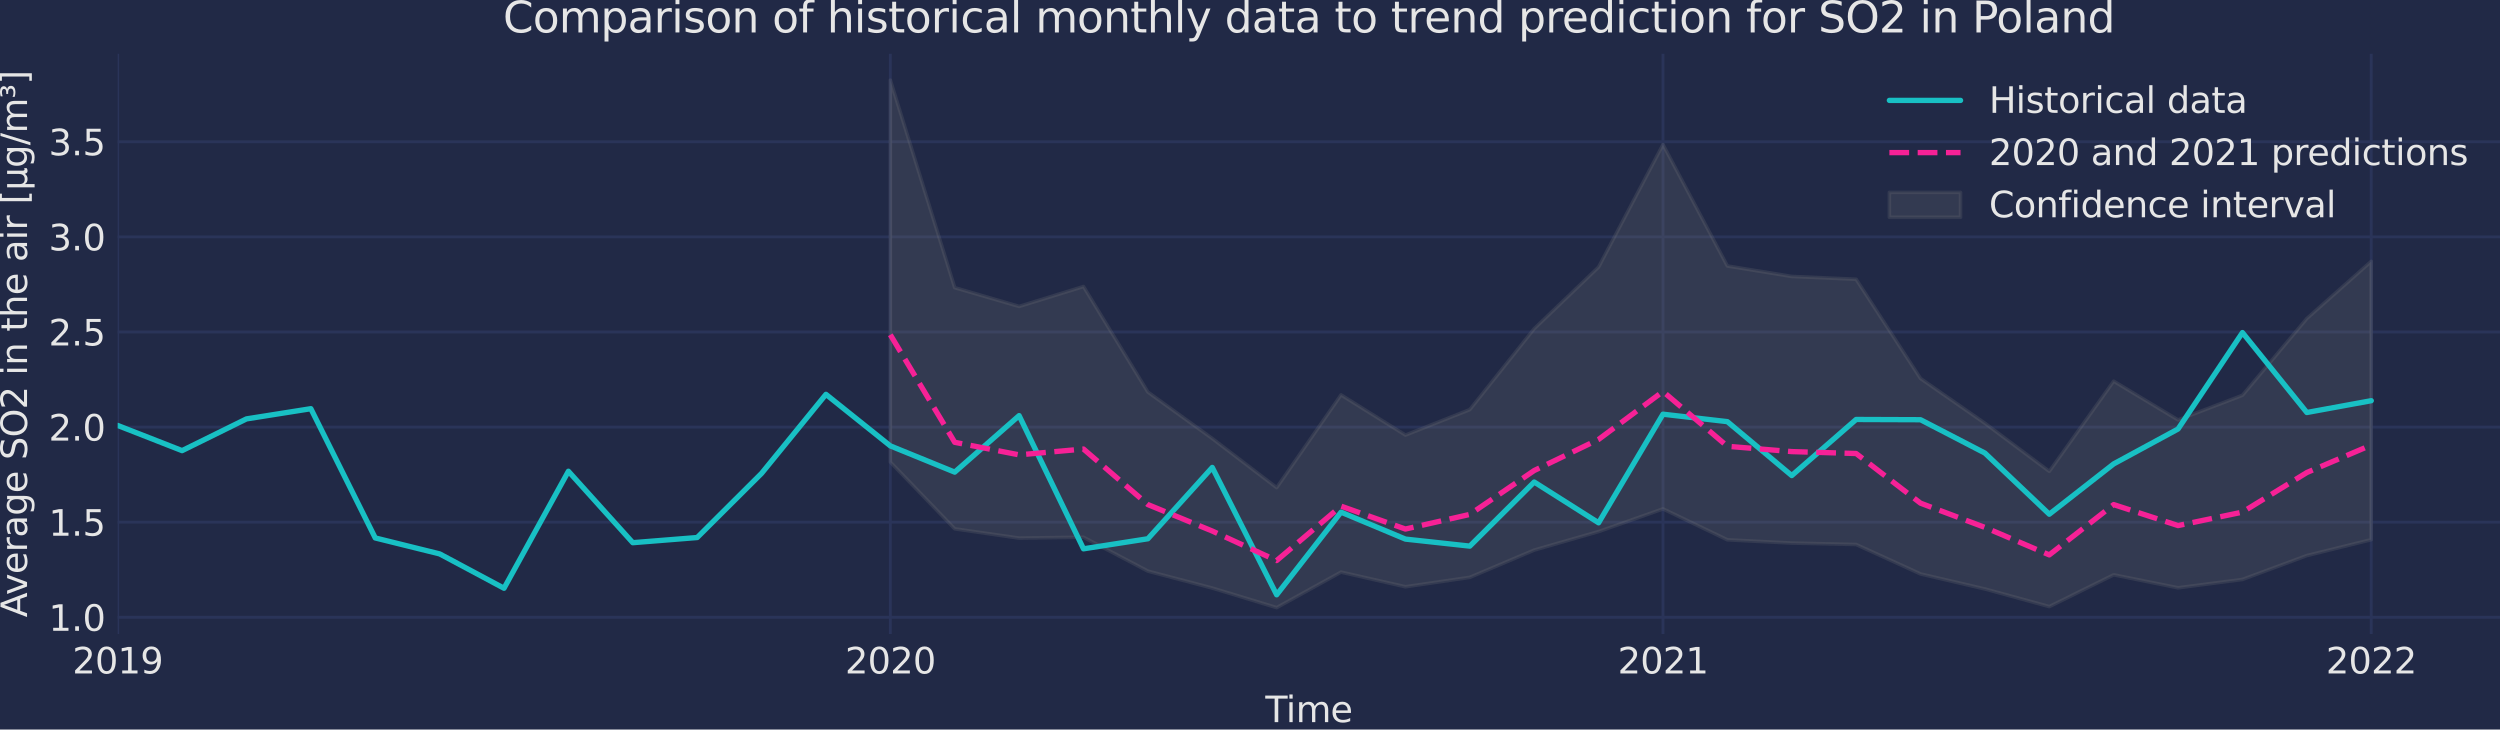 <?xml version="1.0" encoding="utf-8" standalone="no"?>
<!DOCTYPE svg PUBLIC "-//W3C//DTD SVG 1.1//EN"
  "http://www.w3.org/Graphics/SVG/1.1/DTD/svg11.dtd">
<svg xmlns:xlink="http://www.w3.org/1999/xlink" width="702.681pt" height="205.054pt" viewBox="0 0 702.681 205.054" xmlns="http://www.w3.org/2000/svg" version="1.1">
 <defs>
  <style type="text/css">*{stroke-linejoin: round; stroke-linecap: butt}</style>
 </defs>
 <g id="figure_1">
  <g id="patch_1">
   <path d="M 0 205.054 
L 702.681 205.054 
L 702.681 0 
L 0 0 
z
" style="fill: #212946"/>
  </g>
  <g id="axes_1">
   <g id="patch_2">
    <path d="M 33.081 178.198 
L 702.681 178.198 
L 702.681 15.118 
L 33.081 15.118 
z
" style="fill: #212946"/>
   </g>
   <g id="matplotlib.axis_1">
    <g id="xtick_1">
     <g id="line2d_1">
      <path d="M 33.081 178.198 
L 33.081 15.118 
" clip-path="url(#pbcca531c3e)" style="fill: none; stroke: #2a3459; stroke-width: 0.8; stroke-linecap: round"/>
     </g>
     <g id="line2d_2"/>
     <g id="text_1">
      <!-- 2019 -->
      <g style="fill: #e6e6e6" transform="translate(20.356 189.297)scale(0.1 -0.1)">
       <defs>
        <path id="DejaVuSans-32" d="M 1228 531 
L 3431 531 
L 3431 0 
L 469 0 
L 469 531 
Q 828 903 1448 1529 
Q 2069 2156 2228 2338 
Q 2531 2678 2651 2914 
Q 2772 3150 2772 3378 
Q 2772 3750 2511 3984 
Q 2250 4219 1831 4219 
Q 1534 4219 1204 4116 
Q 875 4013 500 3803 
L 500 4441 
Q 881 4594 1212 4672 
Q 1544 4750 1819 4750 
Q 2544 4750 2975 4387 
Q 3406 4025 3406 3419 
Q 3406 3131 3298 2873 
Q 3191 2616 2906 2266 
Q 2828 2175 2409 1742 
Q 1991 1309 1228 531 
z
" transform="scale(0.016)"/>
        <path id="DejaVuSans-30" d="M 2034 4250 
Q 1547 4250 1301 3770 
Q 1056 3291 1056 2328 
Q 1056 1369 1301 889 
Q 1547 409 2034 409 
Q 2525 409 2770 889 
Q 3016 1369 3016 2328 
Q 3016 3291 2770 3770 
Q 2525 4250 2034 4250 
z
M 2034 4750 
Q 2819 4750 3233 4129 
Q 3647 3509 3647 2328 
Q 3647 1150 3233 529 
Q 2819 -91 2034 -91 
Q 1250 -91 836 529 
Q 422 1150 422 2328 
Q 422 3509 836 4129 
Q 1250 4750 2034 4750 
z
" transform="scale(0.016)"/>
        <path id="DejaVuSans-31" d="M 794 531 
L 1825 531 
L 1825 4091 
L 703 3866 
L 703 4441 
L 1819 4666 
L 2450 4666 
L 2450 531 
L 3481 531 
L 3481 0 
L 794 0 
L 794 531 
z
" transform="scale(0.016)"/>
        <path id="DejaVuSans-39" d="M 703 97 
L 703 672 
Q 941 559 1184 500 
Q 1428 441 1663 441 
Q 2288 441 2617 861 
Q 2947 1281 2994 2138 
Q 2813 1869 2534 1725 
Q 2256 1581 1919 1581 
Q 1219 1581 811 2004 
Q 403 2428 403 3163 
Q 403 3881 828 4315 
Q 1253 4750 1959 4750 
Q 2769 4750 3195 4129 
Q 3622 3509 3622 2328 
Q 3622 1225 3098 567 
Q 2575 -91 1691 -91 
Q 1453 -91 1209 -44 
Q 966 3 703 97 
z
M 1959 2075 
Q 2384 2075 2632 2365 
Q 2881 2656 2881 3163 
Q 2881 3666 2632 3958 
Q 2384 4250 1959 4250 
Q 1534 4250 1286 3958 
Q 1038 3666 1038 3163 
Q 1038 2656 1286 2365 
Q 1534 2075 1959 2075 
z
" transform="scale(0.016)"/>
       </defs>
       <use xlink:href="#DejaVuSans-32"/>
       <use xlink:href="#DejaVuSans-30" x="63.623"/>
       <use xlink:href="#DejaVuSans-31" x="127.246"/>
       <use xlink:href="#DejaVuSans-39" x="190.869"/>
      </g>
     </g>
    </g>
    <g id="xtick_2">
     <g id="line2d_3">
      <path d="M 250.249 178.198 
L 250.249 15.118 
" clip-path="url(#pbcca531c3e)" style="fill: none; stroke: #2a3459; stroke-width: 0.8; stroke-linecap: round"/>
     </g>
     <g id="line2d_4"/>
     <g id="text_2">
      <!-- 2020 -->
      <g style="fill: #e6e6e6" transform="translate(237.524 189.297)scale(0.1 -0.1)">
       <use xlink:href="#DejaVuSans-32"/>
       <use xlink:href="#DejaVuSans-30" x="63.623"/>
       <use xlink:href="#DejaVuSans-32" x="127.246"/>
       <use xlink:href="#DejaVuSans-30" x="190.869"/>
      </g>
     </g>
    </g>
    <g id="xtick_3">
     <g id="line2d_5">
      <path d="M 467.416 178.198 
L 467.416 15.118 
" clip-path="url(#pbcca531c3e)" style="fill: none; stroke: #2a3459; stroke-width: 0.8; stroke-linecap: round"/>
     </g>
     <g id="line2d_6"/>
     <g id="text_3">
      <!-- 2021 -->
      <g style="fill: #e6e6e6" transform="translate(454.691 189.297)scale(0.1 -0.1)">
       <use xlink:href="#DejaVuSans-32"/>
       <use xlink:href="#DejaVuSans-30" x="63.623"/>
       <use xlink:href="#DejaVuSans-32" x="127.246"/>
       <use xlink:href="#DejaVuSans-31" x="190.869"/>
      </g>
     </g>
    </g>
    <g id="xtick_4">
     <g id="line2d_7">
      <path d="M 666.487 178.198 
L 666.487 15.118 
" clip-path="url(#pbcca531c3e)" style="fill: none; stroke: #2a3459; stroke-width: 0.8; stroke-linecap: round"/>
     </g>
     <g id="line2d_8"/>
     <g id="text_4">
      <!-- 2022 -->
      <g style="fill: #e6e6e6" transform="translate(653.762 189.297)scale(0.1 -0.1)">
       <use xlink:href="#DejaVuSans-32"/>
       <use xlink:href="#DejaVuSans-30" x="63.623"/>
       <use xlink:href="#DejaVuSans-32" x="127.246"/>
       <use xlink:href="#DejaVuSans-32" x="190.869"/>
      </g>
     </g>
    </g>
    <g id="text_5">
     <!-- Time -->
     <g style="fill: #e6e6e6" transform="translate(355.648 202.975)scale(0.1 -0.1)">
      <defs>
       <path id="DejaVuSans-54" d="M -19 4666 
L 3928 4666 
L 3928 4134 
L 2272 4134 
L 2272 0 
L 1638 0 
L 1638 4134 
L -19 4134 
L -19 4666 
z
" transform="scale(0.016)"/>
       <path id="DejaVuSans-69" d="M 603 3500 
L 1178 3500 
L 1178 0 
L 603 0 
L 603 3500 
z
M 603 4863 
L 1178 4863 
L 1178 4134 
L 603 4134 
L 603 4863 
z
" transform="scale(0.016)"/>
       <path id="DejaVuSans-6d" d="M 3328 2828 
Q 3544 3216 3844 3400 
Q 4144 3584 4550 3584 
Q 5097 3584 5394 3201 
Q 5691 2819 5691 2113 
L 5691 0 
L 5113 0 
L 5113 2094 
Q 5113 2597 4934 2840 
Q 4756 3084 4391 3084 
Q 3944 3084 3684 2787 
Q 3425 2491 3425 1978 
L 3425 0 
L 2847 0 
L 2847 2094 
Q 2847 2600 2669 2842 
Q 2491 3084 2119 3084 
Q 1678 3084 1418 2786 
Q 1159 2488 1159 1978 
L 1159 0 
L 581 0 
L 581 3500 
L 1159 3500 
L 1159 2956 
Q 1356 3278 1631 3431 
Q 1906 3584 2284 3584 
Q 2666 3584 2933 3390 
Q 3200 3197 3328 2828 
z
" transform="scale(0.016)"/>
       <path id="DejaVuSans-65" d="M 3597 1894 
L 3597 1613 
L 953 1613 
Q 991 1019 1311 708 
Q 1631 397 2203 397 
Q 2534 397 2845 478 
Q 3156 559 3463 722 
L 3463 178 
Q 3153 47 2828 -22 
Q 2503 -91 2169 -91 
Q 1331 -91 842 396 
Q 353 884 353 1716 
Q 353 2575 817 3079 
Q 1281 3584 2069 3584 
Q 2775 3584 3186 3129 
Q 3597 2675 3597 1894 
z
M 3022 2063 
Q 3016 2534 2758 2815 
Q 2500 3097 2075 3097 
Q 1594 3097 1305 2825 
Q 1016 2553 972 2059 
L 3022 2063 
z
" transform="scale(0.016)"/>
      </defs>
      <use xlink:href="#DejaVuSans-54"/>
      <use xlink:href="#DejaVuSans-69" x="57.959"/>
      <use xlink:href="#DejaVuSans-6d" x="85.742"/>
      <use xlink:href="#DejaVuSans-65" x="183.154"/>
     </g>
    </g>
   </g>
   <g id="matplotlib.axis_2">
    <g id="ytick_1">
     <g id="line2d_9">
      <path d="M 33.081 173.504 
L 702.681 173.504 
" clip-path="url(#pbcca531c3e)" style="fill: none; stroke: #2a3459; stroke-width: 0.8; stroke-linecap: round"/>
     </g>
     <g id="line2d_10"/>
     <g id="text_6">
      <!-- 1.0 -->
      <g style="fill: #e6e6e6" transform="translate(13.678 177.303)scale(0.1 -0.1)">
       <defs>
        <path id="DejaVuSans-2e" d="M 684 794 
L 1344 794 
L 1344 0 
L 684 0 
L 684 794 
z
" transform="scale(0.016)"/>
       </defs>
       <use xlink:href="#DejaVuSans-31"/>
       <use xlink:href="#DejaVuSans-2e" x="63.623"/>
       <use xlink:href="#DejaVuSans-30" x="95.41"/>
      </g>
     </g>
    </g>
    <g id="ytick_2">
     <g id="line2d_11">
      <path d="M 33.081 146.772 
L 702.681 146.772 
" clip-path="url(#pbcca531c3e)" style="fill: none; stroke: #2a3459; stroke-width: 0.8; stroke-linecap: round"/>
     </g>
     <g id="line2d_12"/>
     <g id="text_7">
      <!-- 1.5 -->
      <g style="fill: #e6e6e6" transform="translate(13.678 150.571)scale(0.1 -0.1)">
       <defs>
        <path id="DejaVuSans-35" d="M 691 4666 
L 3169 4666 
L 3169 4134 
L 1269 4134 
L 1269 2991 
Q 1406 3038 1543 3061 
Q 1681 3084 1819 3084 
Q 2600 3084 3056 2656 
Q 3513 2228 3513 1497 
Q 3513 744 3044 326 
Q 2575 -91 1722 -91 
Q 1428 -91 1123 -41 
Q 819 9 494 109 
L 494 744 
Q 775 591 1075 516 
Q 1375 441 1709 441 
Q 2250 441 2565 725 
Q 2881 1009 2881 1497 
Q 2881 1984 2565 2268 
Q 2250 2553 1709 2553 
Q 1456 2553 1204 2497 
Q 953 2441 691 2322 
L 691 4666 
z
" transform="scale(0.016)"/>
       </defs>
       <use xlink:href="#DejaVuSans-31"/>
       <use xlink:href="#DejaVuSans-2e" x="63.623"/>
       <use xlink:href="#DejaVuSans-35" x="95.41"/>
      </g>
     </g>
    </g>
    <g id="ytick_3">
     <g id="line2d_13">
      <path d="M 33.081 120.04 
L 702.681 120.04 
" clip-path="url(#pbcca531c3e)" style="fill: none; stroke: #2a3459; stroke-width: 0.8; stroke-linecap: round"/>
     </g>
     <g id="line2d_14"/>
     <g id="text_8">
      <!-- 2.0 -->
      <g style="fill: #e6e6e6" transform="translate(13.678 123.84)scale(0.1 -0.1)">
       <use xlink:href="#DejaVuSans-32"/>
       <use xlink:href="#DejaVuSans-2e" x="63.623"/>
       <use xlink:href="#DejaVuSans-30" x="95.41"/>
      </g>
     </g>
    </g>
    <g id="ytick_4">
     <g id="line2d_15">
      <path d="M 33.081 93.309 
L 702.681 93.309 
" clip-path="url(#pbcca531c3e)" style="fill: none; stroke: #2a3459; stroke-width: 0.8; stroke-linecap: round"/>
     </g>
     <g id="line2d_16"/>
     <g id="text_9">
      <!-- 2.5 -->
      <g style="fill: #e6e6e6" transform="translate(13.678 97.108)scale(0.1 -0.1)">
       <use xlink:href="#DejaVuSans-32"/>
       <use xlink:href="#DejaVuSans-2e" x="63.623"/>
       <use xlink:href="#DejaVuSans-35" x="95.41"/>
      </g>
     </g>
    </g>
    <g id="ytick_5">
     <g id="line2d_17">
      <path d="M 33.081 66.577 
L 702.681 66.577 
" clip-path="url(#pbcca531c3e)" style="fill: none; stroke: #2a3459; stroke-width: 0.8; stroke-linecap: round"/>
     </g>
     <g id="line2d_18"/>
     <g id="text_10">
      <!-- 3.0 -->
      <g style="fill: #e6e6e6" transform="translate(13.678 70.376)scale(0.1 -0.1)">
       <defs>
        <path id="DejaVuSans-33" d="M 2597 2516 
Q 3050 2419 3304 2112 
Q 3559 1806 3559 1356 
Q 3559 666 3084 287 
Q 2609 -91 1734 -91 
Q 1441 -91 1130 -33 
Q 819 25 488 141 
L 488 750 
Q 750 597 1062 519 
Q 1375 441 1716 441 
Q 2309 441 2620 675 
Q 2931 909 2931 1356 
Q 2931 1769 2642 2001 
Q 2353 2234 1838 2234 
L 1294 2234 
L 1294 2753 
L 1863 2753 
Q 2328 2753 2575 2939 
Q 2822 3125 2822 3475 
Q 2822 3834 2567 4026 
Q 2313 4219 1838 4219 
Q 1578 4219 1281 4162 
Q 984 4106 628 3988 
L 628 4550 
Q 988 4650 1302 4700 
Q 1616 4750 1894 4750 
Q 2613 4750 3031 4423 
Q 3450 4097 3450 3541 
Q 3450 3153 3228 2886 
Q 3006 2619 2597 2516 
z
" transform="scale(0.016)"/>
       </defs>
       <use xlink:href="#DejaVuSans-33"/>
       <use xlink:href="#DejaVuSans-2e" x="63.623"/>
       <use xlink:href="#DejaVuSans-30" x="95.41"/>
      </g>
     </g>
    </g>
    <g id="ytick_6">
     <g id="line2d_19">
      <path d="M 33.081 39.845 
L 702.681 39.845 
" clip-path="url(#pbcca531c3e)" style="fill: none; stroke: #2a3459; stroke-width: 0.8; stroke-linecap: round"/>
     </g>
     <g id="line2d_20"/>
     <g id="text_11">
      <!-- 3.5 -->
      <g style="fill: #e6e6e6" transform="translate(13.678 43.644)scale(0.1 -0.1)">
       <use xlink:href="#DejaVuSans-33"/>
       <use xlink:href="#DejaVuSans-2e" x="63.623"/>
       <use xlink:href="#DejaVuSans-35" x="95.41"/>
      </g>
     </g>
    </g>
    <g id="text_12">
     <!-- Average SO2 in the air [μg/m³] -->
     <g style="fill: #e6e6e6" transform="translate(7.598 173.516)rotate(-90)scale(0.1 -0.1)">
      <defs>
       <path id="DejaVuSans-41" d="M 2188 4044 
L 1331 1722 
L 3047 1722 
L 2188 4044 
z
M 1831 4666 
L 2547 4666 
L 4325 0 
L 3669 0 
L 3244 1197 
L 1141 1197 
L 716 0 
L 50 0 
L 1831 4666 
z
" transform="scale(0.016)"/>
       <path id="DejaVuSans-76" d="M 191 3500 
L 800 3500 
L 1894 563 
L 2988 3500 
L 3597 3500 
L 2284 0 
L 1503 0 
L 191 3500 
z
" transform="scale(0.016)"/>
       <path id="DejaVuSans-72" d="M 2631 2963 
Q 2534 3019 2420 3045 
Q 2306 3072 2169 3072 
Q 1681 3072 1420 2755 
Q 1159 2438 1159 1844 
L 1159 0 
L 581 0 
L 581 3500 
L 1159 3500 
L 1159 2956 
Q 1341 3275 1631 3429 
Q 1922 3584 2338 3584 
Q 2397 3584 2469 3576 
Q 2541 3569 2628 3553 
L 2631 2963 
z
" transform="scale(0.016)"/>
       <path id="DejaVuSans-61" d="M 2194 1759 
Q 1497 1759 1228 1600 
Q 959 1441 959 1056 
Q 959 750 1161 570 
Q 1363 391 1709 391 
Q 2188 391 2477 730 
Q 2766 1069 2766 1631 
L 2766 1759 
L 2194 1759 
z
M 3341 1997 
L 3341 0 
L 2766 0 
L 2766 531 
Q 2569 213 2275 61 
Q 1981 -91 1556 -91 
Q 1019 -91 701 211 
Q 384 513 384 1019 
Q 384 1609 779 1909 
Q 1175 2209 1959 2209 
L 2766 2209 
L 2766 2266 
Q 2766 2663 2505 2880 
Q 2244 3097 1772 3097 
Q 1472 3097 1187 3025 
Q 903 2953 641 2809 
L 641 3341 
Q 956 3463 1253 3523 
Q 1550 3584 1831 3584 
Q 2591 3584 2966 3190 
Q 3341 2797 3341 1997 
z
" transform="scale(0.016)"/>
       <path id="DejaVuSans-67" d="M 2906 1791 
Q 2906 2416 2648 2759 
Q 2391 3103 1925 3103 
Q 1463 3103 1205 2759 
Q 947 2416 947 1791 
Q 947 1169 1205 825 
Q 1463 481 1925 481 
Q 2391 481 2648 825 
Q 2906 1169 2906 1791 
z
M 3481 434 
Q 3481 -459 3084 -895 
Q 2688 -1331 1869 -1331 
Q 1566 -1331 1297 -1286 
Q 1028 -1241 775 -1147 
L 775 -588 
Q 1028 -725 1275 -790 
Q 1522 -856 1778 -856 
Q 2344 -856 2625 -561 
Q 2906 -266 2906 331 
L 2906 616 
Q 2728 306 2450 153 
Q 2172 0 1784 0 
Q 1141 0 747 490 
Q 353 981 353 1791 
Q 353 2603 747 3093 
Q 1141 3584 1784 3584 
Q 2172 3584 2450 3431 
Q 2728 3278 2906 2969 
L 2906 3500 
L 3481 3500 
L 3481 434 
z
" transform="scale(0.016)"/>
       <path id="DejaVuSans-20" transform="scale(0.016)"/>
       <path id="DejaVuSans-53" d="M 3425 4513 
L 3425 3897 
Q 3066 4069 2747 4153 
Q 2428 4238 2131 4238 
Q 1616 4238 1336 4038 
Q 1056 3838 1056 3469 
Q 1056 3159 1242 3001 
Q 1428 2844 1947 2747 
L 2328 2669 
Q 3034 2534 3370 2195 
Q 3706 1856 3706 1288 
Q 3706 609 3251 259 
Q 2797 -91 1919 -91 
Q 1588 -91 1214 -16 
Q 841 59 441 206 
L 441 856 
Q 825 641 1194 531 
Q 1563 422 1919 422 
Q 2459 422 2753 634 
Q 3047 847 3047 1241 
Q 3047 1584 2836 1778 
Q 2625 1972 2144 2069 
L 1759 2144 
Q 1053 2284 737 2584 
Q 422 2884 422 3419 
Q 422 4038 858 4394 
Q 1294 4750 2059 4750 
Q 2388 4750 2728 4690 
Q 3069 4631 3425 4513 
z
" transform="scale(0.016)"/>
       <path id="DejaVuSans-4f" d="M 2522 4238 
Q 1834 4238 1429 3725 
Q 1025 3213 1025 2328 
Q 1025 1447 1429 934 
Q 1834 422 2522 422 
Q 3209 422 3611 934 
Q 4013 1447 4013 2328 
Q 4013 3213 3611 3725 
Q 3209 4238 2522 4238 
z
M 2522 4750 
Q 3503 4750 4090 4092 
Q 4678 3434 4678 2328 
Q 4678 1225 4090 567 
Q 3503 -91 2522 -91 
Q 1538 -91 948 565 
Q 359 1222 359 2328 
Q 359 3434 948 4092 
Q 1538 4750 2522 4750 
z
" transform="scale(0.016)"/>
       <path id="DejaVuSans-6e" d="M 3513 2113 
L 3513 0 
L 2938 0 
L 2938 2094 
Q 2938 2591 2744 2837 
Q 2550 3084 2163 3084 
Q 1697 3084 1428 2787 
Q 1159 2491 1159 1978 
L 1159 0 
L 581 0 
L 581 3500 
L 1159 3500 
L 1159 2956 
Q 1366 3272 1645 3428 
Q 1925 3584 2291 3584 
Q 2894 3584 3203 3211 
Q 3513 2838 3513 2113 
z
" transform="scale(0.016)"/>
       <path id="DejaVuSans-74" d="M 1172 4494 
L 1172 3500 
L 2356 3500 
L 2356 3053 
L 1172 3053 
L 1172 1153 
Q 1172 725 1289 603 
Q 1406 481 1766 481 
L 2356 481 
L 2356 0 
L 1766 0 
Q 1100 0 847 248 
Q 594 497 594 1153 
L 594 3053 
L 172 3053 
L 172 3500 
L 594 3500 
L 594 4494 
L 1172 4494 
z
" transform="scale(0.016)"/>
       <path id="DejaVuSans-68" d="M 3513 2113 
L 3513 0 
L 2938 0 
L 2938 2094 
Q 2938 2591 2744 2837 
Q 2550 3084 2163 3084 
Q 1697 3084 1428 2787 
Q 1159 2491 1159 1978 
L 1159 0 
L 581 0 
L 581 4863 
L 1159 4863 
L 1159 2956 
Q 1366 3272 1645 3428 
Q 1925 3584 2291 3584 
Q 2894 3584 3203 3211 
Q 3513 2838 3513 2113 
z
" transform="scale(0.016)"/>
       <path id="DejaVuSans-5b" d="M 550 4863 
L 1875 4863 
L 1875 4416 
L 1125 4416 
L 1125 -397 
L 1875 -397 
L 1875 -844 
L 550 -844 
L 550 4863 
z
" transform="scale(0.016)"/>
       <path id="DejaVuSans-3bc" d="M 544 -1331 
L 544 3500 
L 1119 3500 
L 1119 1325 
Q 1119 872 1334 640 
Q 1550 409 1972 409 
Q 2434 409 2667 671 
Q 2900 934 2900 1459 
L 2900 3500 
L 3475 3500 
L 3475 806 
Q 3475 619 3529 530 
Q 3584 441 3700 441 
Q 3728 441 3778 458 
Q 3828 475 3916 513 
L 3916 50 
Q 3788 -22 3673 -56 
Q 3559 -91 3450 -91 
Q 3234 -91 3106 31 
Q 2978 153 2931 403 
Q 2775 156 2548 32 
Q 2322 -91 2016 -91 
Q 1697 -91 1473 31 
Q 1250 153 1119 397 
L 1119 -1331 
L 544 -1331 
z
" transform="scale(0.016)"/>
       <path id="DejaVuSans-2f" d="M 1625 4666 
L 2156 4666 
L 531 -594 
L 0 -594 
L 1625 4666 
z
" transform="scale(0.016)"/>
       <path id="DejaVuSans-b3" d="M 1638 3500 
Q 1925 3444 2083 3273 
Q 2241 3103 2241 2847 
Q 2241 2459 1944 2250 
Q 1647 2041 1094 2041 
Q 916 2041 720 2073 
Q 525 2106 306 2169 
L 306 2547 
Q 469 2463 655 2422 
Q 841 2381 1050 2381 
Q 1391 2381 1578 2504 
Q 1766 2628 1766 2847 
Q 1766 3078 1592 3197 
Q 1419 3316 1081 3316 
L 813 3316 
L 813 3653 
L 1106 3653 
Q 1400 3653 1551 3751 
Q 1703 3850 1703 4038 
Q 1703 4219 1547 4314 
Q 1391 4409 1094 4409 
Q 969 4409 809 4381 
Q 650 4353 397 4281 
L 397 4641 
Q 625 4694 825 4722 
Q 1025 4750 1197 4750 
Q 1647 4750 1911 4565 
Q 2175 4381 2175 4072 
Q 2175 3856 2034 3706 
Q 1894 3556 1638 3500 
z
" transform="scale(0.016)"/>
       <path id="DejaVuSans-5d" d="M 1947 4863 
L 1947 -844 
L 622 -844 
L 622 -397 
L 1369 -397 
L 1369 4416 
L 622 4416 
L 622 4863 
L 1947 4863 
z
" transform="scale(0.016)"/>
      </defs>
      <use xlink:href="#DejaVuSans-41"/>
      <use xlink:href="#DejaVuSans-76" x="62.533"/>
      <use xlink:href="#DejaVuSans-65" x="121.713"/>
      <use xlink:href="#DejaVuSans-72" x="183.236"/>
      <use xlink:href="#DejaVuSans-61" x="224.35"/>
      <use xlink:href="#DejaVuSans-67" x="285.629"/>
      <use xlink:href="#DejaVuSans-65" x="349.105"/>
      <use xlink:href="#DejaVuSans-20" x="410.629"/>
      <use xlink:href="#DejaVuSans-53" x="442.416"/>
      <use xlink:href="#DejaVuSans-4f" x="505.893"/>
      <use xlink:href="#DejaVuSans-32" x="584.604"/>
      <use xlink:href="#DejaVuSans-20" x="648.227"/>
      <use xlink:href="#DejaVuSans-69" x="680.014"/>
      <use xlink:href="#DejaVuSans-6e" x="707.797"/>
      <use xlink:href="#DejaVuSans-20" x="771.176"/>
      <use xlink:href="#DejaVuSans-74" x="802.963"/>
      <use xlink:href="#DejaVuSans-68" x="842.172"/>
      <use xlink:href="#DejaVuSans-65" x="905.551"/>
      <use xlink:href="#DejaVuSans-20" x="967.074"/>
      <use xlink:href="#DejaVuSans-61" x="998.861"/>
      <use xlink:href="#DejaVuSans-69" x="1060.141"/>
      <use xlink:href="#DejaVuSans-72" x="1087.924"/>
      <use xlink:href="#DejaVuSans-20" x="1129.037"/>
      <use xlink:href="#DejaVuSans-5b" x="1160.824"/>
      <use xlink:href="#DejaVuSans-3bc" x="1199.838"/>
      <use xlink:href="#DejaVuSans-67" x="1263.461"/>
      <use xlink:href="#DejaVuSans-2f" x="1326.938"/>
      <use xlink:href="#DejaVuSans-6d" x="1360.629"/>
      <use xlink:href="#DejaVuSans-b3" x="1458.041"/>
      <use xlink:href="#DejaVuSans-5d" x="1498.129"/>
     </g>
    </g>
   </g>
   <g id="PolyCollection_1">
    <defs>
     <path id="m79f587af5a" d="M 250.249 -182.524 
L 250.249 -75.192 
L 268.346 -56.416 
L 286.443 -53.806 
L 304.541 -54.055 
L 322.638 -44.527 
L 340.735 -39.765 
L 358.833 -34.269 
L 376.93 -44.248 
L 395.027 -40.129 
L 413.124 -42.776 
L 431.222 -50.442 
L 449.319 -55.645 
L 467.416 -62.023 
L 485.514 -53.33 
L 503.611 -52.412 
L 521.708 -52.008 
L 539.806 -43.734 
L 557.903 -39.509 
L 576 -34.554 
L 594.097 -43.489 
L 612.195 -39.834 
L 630.292 -42.188 
L 648.389 -48.899 
L 666.487 -53.366 
L 666.487 -131.601 
L 666.487 -131.601 
L 648.389 -115.531 
L 630.292 -93.949 
L 612.195 -87.024 
L 594.097 -97.915 
L 576 -72.566 
L 557.903 -86.093 
L 539.806 -98.675 
L 521.708 -126.564 
L 503.611 -127.354 
L 485.514 -130.3 
L 467.416 -164.424 
L 449.319 -129.989 
L 431.222 -112.666 
L 413.124 -89.929 
L 395.027 -82.762 
L 376.93 -94.062 
L 358.833 -67.994 
L 340.735 -81.803 
L 322.638 -94.857 
L 304.541 -124.523 
L 286.443 -118.929 
L 268.346 -124.198 
L 250.249 -182.524 
z
" style="stroke: #808080; stroke-opacity: 0.2"/>
    </defs>
    <g clip-path="url(#pbcca531c3e)">
     <use xlink:href="#m79f587af5a" x="0" y="205.054" style="fill: #808080; fill-opacity: 0.2; stroke: #808080; stroke-opacity: 0.2"/>
    </g>
   </g>
   <g id="line2d_21">
    <path d="M -1 132.894 
L 14.984 129.468 
L 33.081 119.581 
L 51.179 126.66 
L 69.276 117.741 
L 87.373 114.872 
L 105.47 151.199 
L 123.568 155.683 
L 141.665 165.341 
L 159.762 132.458 
L 177.86 152.534 
L 195.957 151.084 
L 214.054 133.05 
L 232.152 110.842 
L 250.249 125.329 
L 268.346 132.7 
L 286.443 116.821 
L 304.541 154.257 
L 322.638 151.429 
L 340.735 131.387 
L 358.833 167.18 
L 376.93 143.955 
L 395.027 151.524 
L 413.124 153.498 
L 431.222 135.485 
L 449.319 146.945 
L 467.416 116.419 
L 485.514 118.513 
L 503.611 133.665 
L 521.708 117.902 
L 539.806 117.971 
L 557.903 127.347 
L 576 144.53 
L 594.097 130.388 
L 612.195 120.575 
L 630.292 93.481 
L 648.389 115.942 
L 666.487 112.625 
" clip-path="url(#pbcca531c3e)" style="fill: none; stroke: #18c0c4; stroke-width: 1.5; stroke-linecap: round"/>
   </g>
   <g id="line2d_22">
    <path d="M 250.249 94.098 
L 268.346 124.32 
L 286.443 127.845 
L 304.541 126.212 
L 322.638 141.822 
L 340.735 149.259 
L 358.833 157.556 
L 376.93 142.264 
L 395.027 148.7 
L 413.124 144.585 
L 431.222 132.249 
L 449.319 123.51 
L 467.416 110.029 
L 485.514 125.436 
L 503.611 126.931 
L 521.708 127.47 
L 539.806 141.427 
L 557.903 148.238 
L 576 155.964 
L 594.097 141.829 
L 612.195 147.722 
L 630.292 143.945 
L 648.389 132.816 
L 666.487 125.1 
" clip-path="url(#pbcca531c3e)" style="fill: none; stroke-dasharray: 5.55,2.4; stroke-dashoffset: 0; stroke: #f62196; stroke-width: 1.5"/>
   </g>
   <g id="patch_3">
    <path d="M 33.081 178.198 
L 33.081 15.118 
" style="fill: none"/>
   </g>
   <g id="patch_4">
    <path d="M 702.681 178.198 
L 702.681 15.118 
" style="fill: none"/>
   </g>
   <g id="patch_5">
    <path d="M 33.081 178.198 
L 702.681 178.198 
" style="fill: none"/>
   </g>
   <g id="patch_6">
    <path d="M 33.081 15.118 
L 702.681 15.118 
" style="fill: none"/>
   </g>
   <g id="text_13">
    <!-- Comparison of historical monthly data to trend prediction for SO2 in Poland -->
    <g style="fill: #e6e6e6" transform="translate(141.391 9.118)scale(0.12 -0.12)">
     <defs>
      <path id="DejaVuSans-43" d="M 4122 4306 
L 4122 3641 
Q 3803 3938 3442 4084 
Q 3081 4231 2675 4231 
Q 1875 4231 1450 3742 
Q 1025 3253 1025 2328 
Q 1025 1406 1450 917 
Q 1875 428 2675 428 
Q 3081 428 3442 575 
Q 3803 722 4122 1019 
L 4122 359 
Q 3791 134 3420 21 
Q 3050 -91 2638 -91 
Q 1578 -91 968 557 
Q 359 1206 359 2328 
Q 359 3453 968 4101 
Q 1578 4750 2638 4750 
Q 3056 4750 3426 4639 
Q 3797 4528 4122 4306 
z
" transform="scale(0.016)"/>
      <path id="DejaVuSans-6f" d="M 1959 3097 
Q 1497 3097 1228 2736 
Q 959 2375 959 1747 
Q 959 1119 1226 758 
Q 1494 397 1959 397 
Q 2419 397 2687 759 
Q 2956 1122 2956 1747 
Q 2956 2369 2687 2733 
Q 2419 3097 1959 3097 
z
M 1959 3584 
Q 2709 3584 3137 3096 
Q 3566 2609 3566 1747 
Q 3566 888 3137 398 
Q 2709 -91 1959 -91 
Q 1206 -91 779 398 
Q 353 888 353 1747 
Q 353 2609 779 3096 
Q 1206 3584 1959 3584 
z
" transform="scale(0.016)"/>
      <path id="DejaVuSans-70" d="M 1159 525 
L 1159 -1331 
L 581 -1331 
L 581 3500 
L 1159 3500 
L 1159 2969 
Q 1341 3281 1617 3432 
Q 1894 3584 2278 3584 
Q 2916 3584 3314 3078 
Q 3713 2572 3713 1747 
Q 3713 922 3314 415 
Q 2916 -91 2278 -91 
Q 1894 -91 1617 61 
Q 1341 213 1159 525 
z
M 3116 1747 
Q 3116 2381 2855 2742 
Q 2594 3103 2138 3103 
Q 1681 3103 1420 2742 
Q 1159 2381 1159 1747 
Q 1159 1113 1420 752 
Q 1681 391 2138 391 
Q 2594 391 2855 752 
Q 3116 1113 3116 1747 
z
" transform="scale(0.016)"/>
      <path id="DejaVuSans-73" d="M 2834 3397 
L 2834 2853 
Q 2591 2978 2328 3040 
Q 2066 3103 1784 3103 
Q 1356 3103 1142 2972 
Q 928 2841 928 2578 
Q 928 2378 1081 2264 
Q 1234 2150 1697 2047 
L 1894 2003 
Q 2506 1872 2764 1633 
Q 3022 1394 3022 966 
Q 3022 478 2636 193 
Q 2250 -91 1575 -91 
Q 1294 -91 989 -36 
Q 684 19 347 128 
L 347 722 
Q 666 556 975 473 
Q 1284 391 1588 391 
Q 1994 391 2212 530 
Q 2431 669 2431 922 
Q 2431 1156 2273 1281 
Q 2116 1406 1581 1522 
L 1381 1569 
Q 847 1681 609 1914 
Q 372 2147 372 2553 
Q 372 3047 722 3315 
Q 1072 3584 1716 3584 
Q 2034 3584 2315 3537 
Q 2597 3491 2834 3397 
z
" transform="scale(0.016)"/>
      <path id="DejaVuSans-66" d="M 2375 4863 
L 2375 4384 
L 1825 4384 
Q 1516 4384 1395 4259 
Q 1275 4134 1275 3809 
L 1275 3500 
L 2222 3500 
L 2222 3053 
L 1275 3053 
L 1275 0 
L 697 0 
L 697 3053 
L 147 3053 
L 147 3500 
L 697 3500 
L 697 3744 
Q 697 4328 969 4595 
Q 1241 4863 1831 4863 
L 2375 4863 
z
" transform="scale(0.016)"/>
      <path id="DejaVuSans-63" d="M 3122 3366 
L 3122 2828 
Q 2878 2963 2633 3030 
Q 2388 3097 2138 3097 
Q 1578 3097 1268 2742 
Q 959 2388 959 1747 
Q 959 1106 1268 751 
Q 1578 397 2138 397 
Q 2388 397 2633 464 
Q 2878 531 3122 666 
L 3122 134 
Q 2881 22 2623 -34 
Q 2366 -91 2075 -91 
Q 1284 -91 818 406 
Q 353 903 353 1747 
Q 353 2603 823 3093 
Q 1294 3584 2113 3584 
Q 2378 3584 2631 3529 
Q 2884 3475 3122 3366 
z
" transform="scale(0.016)"/>
      <path id="DejaVuSans-6c" d="M 603 4863 
L 1178 4863 
L 1178 0 
L 603 0 
L 603 4863 
z
" transform="scale(0.016)"/>
      <path id="DejaVuSans-79" d="M 2059 -325 
Q 1816 -950 1584 -1140 
Q 1353 -1331 966 -1331 
L 506 -1331 
L 506 -850 
L 844 -850 
Q 1081 -850 1212 -737 
Q 1344 -625 1503 -206 
L 1606 56 
L 191 3500 
L 800 3500 
L 1894 763 
L 2988 3500 
L 3597 3500 
L 2059 -325 
z
" transform="scale(0.016)"/>
      <path id="DejaVuSans-64" d="M 2906 2969 
L 2906 4863 
L 3481 4863 
L 3481 0 
L 2906 0 
L 2906 525 
Q 2725 213 2448 61 
Q 2172 -91 1784 -91 
Q 1150 -91 751 415 
Q 353 922 353 1747 
Q 353 2572 751 3078 
Q 1150 3584 1784 3584 
Q 2172 3584 2448 3432 
Q 2725 3281 2906 2969 
z
M 947 1747 
Q 947 1113 1208 752 
Q 1469 391 1925 391 
Q 2381 391 2643 752 
Q 2906 1113 2906 1747 
Q 2906 2381 2643 2742 
Q 2381 3103 1925 3103 
Q 1469 3103 1208 2742 
Q 947 2381 947 1747 
z
" transform="scale(0.016)"/>
      <path id="DejaVuSans-50" d="M 1259 4147 
L 1259 2394 
L 2053 2394 
Q 2494 2394 2734 2622 
Q 2975 2850 2975 3272 
Q 2975 3691 2734 3919 
Q 2494 4147 2053 4147 
L 1259 4147 
z
M 628 4666 
L 2053 4666 
Q 2838 4666 3239 4311 
Q 3641 3956 3641 3272 
Q 3641 2581 3239 2228 
Q 2838 1875 2053 1875 
L 1259 1875 
L 1259 0 
L 628 0 
L 628 4666 
z
" transform="scale(0.016)"/>
     </defs>
     <use xlink:href="#DejaVuSans-43"/>
     <use xlink:href="#DejaVuSans-6f" x="69.824"/>
     <use xlink:href="#DejaVuSans-6d" x="131.006"/>
     <use xlink:href="#DejaVuSans-70" x="228.418"/>
     <use xlink:href="#DejaVuSans-61" x="291.895"/>
     <use xlink:href="#DejaVuSans-72" x="353.174"/>
     <use xlink:href="#DejaVuSans-69" x="394.287"/>
     <use xlink:href="#DejaVuSans-73" x="422.07"/>
     <use xlink:href="#DejaVuSans-6f" x="474.17"/>
     <use xlink:href="#DejaVuSans-6e" x="535.352"/>
     <use xlink:href="#DejaVuSans-20" x="598.73"/>
     <use xlink:href="#DejaVuSans-6f" x="630.518"/>
     <use xlink:href="#DejaVuSans-66" x="691.699"/>
     <use xlink:href="#DejaVuSans-20" x="726.904"/>
     <use xlink:href="#DejaVuSans-68" x="758.691"/>
     <use xlink:href="#DejaVuSans-69" x="822.07"/>
     <use xlink:href="#DejaVuSans-73" x="849.854"/>
     <use xlink:href="#DejaVuSans-74" x="901.953"/>
     <use xlink:href="#DejaVuSans-6f" x="941.162"/>
     <use xlink:href="#DejaVuSans-72" x="1002.344"/>
     <use xlink:href="#DejaVuSans-69" x="1043.457"/>
     <use xlink:href="#DejaVuSans-63" x="1071.24"/>
     <use xlink:href="#DejaVuSans-61" x="1126.221"/>
     <use xlink:href="#DejaVuSans-6c" x="1187.5"/>
     <use xlink:href="#DejaVuSans-20" x="1215.283"/>
     <use xlink:href="#DejaVuSans-6d" x="1247.07"/>
     <use xlink:href="#DejaVuSans-6f" x="1344.482"/>
     <use xlink:href="#DejaVuSans-6e" x="1405.664"/>
     <use xlink:href="#DejaVuSans-74" x="1469.043"/>
     <use xlink:href="#DejaVuSans-68" x="1508.252"/>
     <use xlink:href="#DejaVuSans-6c" x="1571.631"/>
     <use xlink:href="#DejaVuSans-79" x="1599.414"/>
     <use xlink:href="#DejaVuSans-20" x="1658.594"/>
     <use xlink:href="#DejaVuSans-64" x="1690.381"/>
     <use xlink:href="#DejaVuSans-61" x="1753.857"/>
     <use xlink:href="#DejaVuSans-74" x="1815.137"/>
     <use xlink:href="#DejaVuSans-61" x="1854.346"/>
     <use xlink:href="#DejaVuSans-20" x="1915.625"/>
     <use xlink:href="#DejaVuSans-74" x="1947.412"/>
     <use xlink:href="#DejaVuSans-6f" x="1986.621"/>
     <use xlink:href="#DejaVuSans-20" x="2047.803"/>
     <use xlink:href="#DejaVuSans-74" x="2079.59"/>
     <use xlink:href="#DejaVuSans-72" x="2118.799"/>
     <use xlink:href="#DejaVuSans-65" x="2157.662"/>
     <use xlink:href="#DejaVuSans-6e" x="2219.186"/>
     <use xlink:href="#DejaVuSans-64" x="2282.564"/>
     <use xlink:href="#DejaVuSans-20" x="2346.041"/>
     <use xlink:href="#DejaVuSans-70" x="2377.828"/>
     <use xlink:href="#DejaVuSans-72" x="2441.305"/>
     <use xlink:href="#DejaVuSans-65" x="2480.168"/>
     <use xlink:href="#DejaVuSans-64" x="2541.691"/>
     <use xlink:href="#DejaVuSans-69" x="2605.168"/>
     <use xlink:href="#DejaVuSans-63" x="2632.951"/>
     <use xlink:href="#DejaVuSans-74" x="2687.932"/>
     <use xlink:href="#DejaVuSans-69" x="2727.141"/>
     <use xlink:href="#DejaVuSans-6f" x="2754.924"/>
     <use xlink:href="#DejaVuSans-6e" x="2816.105"/>
     <use xlink:href="#DejaVuSans-20" x="2879.484"/>
     <use xlink:href="#DejaVuSans-66" x="2911.271"/>
     <use xlink:href="#DejaVuSans-6f" x="2946.477"/>
     <use xlink:href="#DejaVuSans-72" x="3007.658"/>
     <use xlink:href="#DejaVuSans-20" x="3048.771"/>
     <use xlink:href="#DejaVuSans-53" x="3080.559"/>
     <use xlink:href="#DejaVuSans-4f" x="3144.035"/>
     <use xlink:href="#DejaVuSans-32" x="3222.746"/>
     <use xlink:href="#DejaVuSans-20" x="3286.369"/>
     <use xlink:href="#DejaVuSans-69" x="3318.156"/>
     <use xlink:href="#DejaVuSans-6e" x="3345.939"/>
     <use xlink:href="#DejaVuSans-20" x="3409.318"/>
     <use xlink:href="#DejaVuSans-50" x="3441.105"/>
     <use xlink:href="#DejaVuSans-6f" x="3497.783"/>
     <use xlink:href="#DejaVuSans-6c" x="3558.965"/>
     <use xlink:href="#DejaVuSans-61" x="3586.748"/>
     <use xlink:href="#DejaVuSans-6e" x="3648.027"/>
     <use xlink:href="#DejaVuSans-64" x="3711.406"/>
    </g>
   </g>
   <g id="legend_1">
    <g id="line2d_23">
     <path d="M 531.056 28.217 
L 541.056 28.217 
L 551.056 28.217 
" style="fill: none; stroke: #18c0c4; stroke-width: 1.5; stroke-linecap: round"/>
    </g>
    <g id="text_14">
     <!-- Historical data -->
     <g style="fill: #e6e6e6" transform="translate(559.056 31.717)scale(0.1 -0.1)">
      <defs>
       <path id="DejaVuSans-48" d="M 628 4666 
L 1259 4666 
L 1259 2753 
L 3553 2753 
L 3553 4666 
L 4184 4666 
L 4184 0 
L 3553 0 
L 3553 2222 
L 1259 2222 
L 1259 0 
L 628 0 
L 628 4666 
z
" transform="scale(0.016)"/>
      </defs>
      <use xlink:href="#DejaVuSans-48"/>
      <use xlink:href="#DejaVuSans-69" x="75.195"/>
      <use xlink:href="#DejaVuSans-73" x="102.979"/>
      <use xlink:href="#DejaVuSans-74" x="155.078"/>
      <use xlink:href="#DejaVuSans-6f" x="194.287"/>
      <use xlink:href="#DejaVuSans-72" x="255.469"/>
      <use xlink:href="#DejaVuSans-69" x="296.582"/>
      <use xlink:href="#DejaVuSans-63" x="324.365"/>
      <use xlink:href="#DejaVuSans-61" x="379.346"/>
      <use xlink:href="#DejaVuSans-6c" x="440.625"/>
      <use xlink:href="#DejaVuSans-20" x="468.408"/>
      <use xlink:href="#DejaVuSans-64" x="500.195"/>
      <use xlink:href="#DejaVuSans-61" x="563.672"/>
      <use xlink:href="#DejaVuSans-74" x="624.951"/>
      <use xlink:href="#DejaVuSans-61" x="664.16"/>
     </g>
    </g>
    <g id="line2d_24">
     <path d="M 531.056 42.895 
L 541.056 42.895 
L 551.056 42.895 
" style="fill: none; stroke-dasharray: 5.55,2.4; stroke-dashoffset: 0; stroke: #f62196; stroke-width: 1.5"/>
    </g>
    <g id="text_15">
     <!-- 2020 and 2021 predictions -->
     <g style="fill: #e6e6e6" transform="translate(559.056 46.395)scale(0.1 -0.1)">
      <use xlink:href="#DejaVuSans-32"/>
      <use xlink:href="#DejaVuSans-30" x="63.623"/>
      <use xlink:href="#DejaVuSans-32" x="127.246"/>
      <use xlink:href="#DejaVuSans-30" x="190.869"/>
      <use xlink:href="#DejaVuSans-20" x="254.492"/>
      <use xlink:href="#DejaVuSans-61" x="286.279"/>
      <use xlink:href="#DejaVuSans-6e" x="347.559"/>
      <use xlink:href="#DejaVuSans-64" x="410.938"/>
      <use xlink:href="#DejaVuSans-20" x="474.414"/>
      <use xlink:href="#DejaVuSans-32" x="506.201"/>
      <use xlink:href="#DejaVuSans-30" x="569.824"/>
      <use xlink:href="#DejaVuSans-32" x="633.447"/>
      <use xlink:href="#DejaVuSans-31" x="697.07"/>
      <use xlink:href="#DejaVuSans-20" x="760.693"/>
      <use xlink:href="#DejaVuSans-70" x="792.48"/>
      <use xlink:href="#DejaVuSans-72" x="855.957"/>
      <use xlink:href="#DejaVuSans-65" x="894.82"/>
      <use xlink:href="#DejaVuSans-64" x="956.344"/>
      <use xlink:href="#DejaVuSans-69" x="1019.82"/>
      <use xlink:href="#DejaVuSans-63" x="1047.604"/>
      <use xlink:href="#DejaVuSans-74" x="1102.584"/>
      <use xlink:href="#DejaVuSans-69" x="1141.793"/>
      <use xlink:href="#DejaVuSans-6f" x="1169.576"/>
      <use xlink:href="#DejaVuSans-6e" x="1230.758"/>
      <use xlink:href="#DejaVuSans-73" x="1294.137"/>
     </g>
    </g>
    <g id="patch_7">
     <path d="M 531.056 61.073 
L 551.056 61.073 
L 551.056 54.073 
L 531.056 54.073 
z
" style="fill: #808080; fill-opacity: 0.2; stroke: #808080; stroke-opacity: 0.2; stroke-linejoin: miter"/>
    </g>
    <g id="text_16">
     <!-- Confidence interval -->
     <g style="fill: #e6e6e6" transform="translate(559.056 61.073)scale(0.1 -0.1)">
      <use xlink:href="#DejaVuSans-43"/>
      <use xlink:href="#DejaVuSans-6f" x="69.824"/>
      <use xlink:href="#DejaVuSans-6e" x="131.006"/>
      <use xlink:href="#DejaVuSans-66" x="194.385"/>
      <use xlink:href="#DejaVuSans-69" x="229.59"/>
      <use xlink:href="#DejaVuSans-64" x="257.373"/>
      <use xlink:href="#DejaVuSans-65" x="320.85"/>
      <use xlink:href="#DejaVuSans-6e" x="382.373"/>
      <use xlink:href="#DejaVuSans-63" x="445.752"/>
      <use xlink:href="#DejaVuSans-65" x="500.732"/>
      <use xlink:href="#DejaVuSans-20" x="562.256"/>
      <use xlink:href="#DejaVuSans-69" x="594.043"/>
      <use xlink:href="#DejaVuSans-6e" x="621.826"/>
      <use xlink:href="#DejaVuSans-74" x="685.205"/>
      <use xlink:href="#DejaVuSans-65" x="724.414"/>
      <use xlink:href="#DejaVuSans-72" x="785.938"/>
      <use xlink:href="#DejaVuSans-76" x="827.051"/>
      <use xlink:href="#DejaVuSans-61" x="886.23"/>
      <use xlink:href="#DejaVuSans-6c" x="947.51"/>
     </g>
    </g>
   </g>
  </g>
 </g>
 <defs>
  <clipPath id="pbcca531c3e">
   <rect x="33.081" y="15.118" width="669.6" height="163.08"/>
  </clipPath>
 </defs>
</svg>
